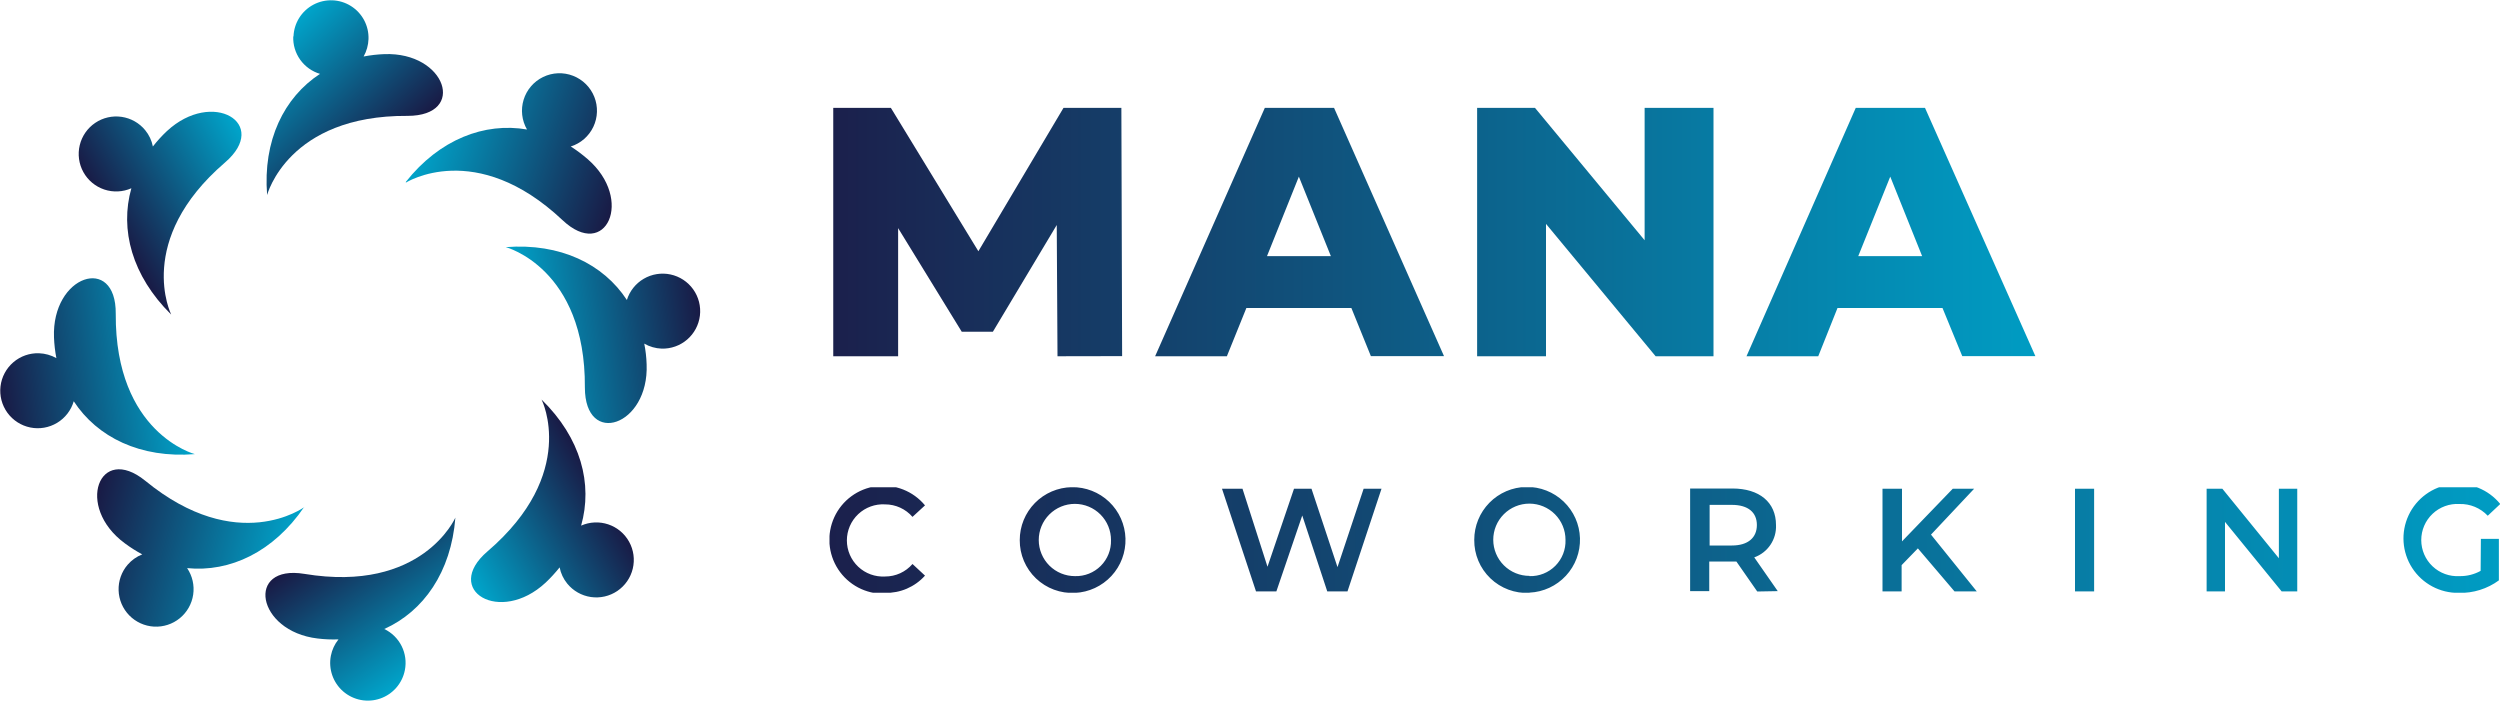 <svg xmlns="http://www.w3.org/2000/svg" xmlns:xlink="http://www.w3.org/1999/xlink" viewBox="0 0 200 56.05"><defs><style>.cls-1{fill:none;}.cls-2{clip-path:url(#clip-path);}.cls-3{fill:url(#Gradiente_sem_nome_10);}.cls-4{clip-path:url(#clip-path-2);}.cls-5{fill:url(#Gradiente_sem_nome_10-2);}.cls-6{clip-path:url(#clip-path-3);}.cls-7{fill:url(#Gradiente_sem_nome_10-3);}.cls-8{clip-path:url(#clip-path-4);}.cls-9{fill:url(#Gradiente_sem_nome_10-4);}.cls-10{clip-path:url(#clip-path-5);}.cls-11{fill:url(#Gradiente_sem_nome_10-5);}.cls-12{clip-path:url(#clip-path-6);}.cls-13{fill:url(#Gradiente_sem_nome_10-6);}.cls-14{clip-path:url(#clip-path-7);}.cls-15{fill:url(#Gradiente_sem_nome_10-7);}.cls-16{clip-path:url(#clip-path-8);}.cls-17{fill:url(#Gradiente_sem_nome_10-8);}.cls-18{clip-path:url(#clip-path-9);}.cls-19{fill:url(#Gradiente_sem_nome_2);}.cls-20{clip-path:url(#clip-path-10);}.cls-21{fill:url(#Gradiente_sem_nome_2-2);}</style><clipPath id="clip-path"><path class="cls-1" d="M9.26,25.1C9.3,20.32,4.12,22,4.32,27a11,11,0,0,0,.19,1.65,3.07,3.07,0,0,0-1.39-.39A3,3,0,1,0,5.9,32.1c1.88,2.88,5.33,4.58,9.69,4.23,0,0-6.39-1.66-6.33-11.23"/></clipPath><linearGradient id="Gradiente_sem_nome_10" x1="-0.24" y1="29.48" x2="14.53" y2="27.67" gradientUnits="userSpaceOnUse"><stop offset="0" stop-color="#191a45"/><stop offset="1" stop-color="#00a5cb"/></linearGradient><clipPath id="clip-path-2"><path class="cls-1" d="M13.69,25.15S10.75,19.23,18,13c3.63-3.12-1-5.9-4.65-2.51a10.73,10.73,0,0,0-1.12,1.23,2.93,2.93,0,0,0-.61-1.3,3,3,0,1,0-1.11,4.64c-.94,3.31.05,7,3.17,10.09"/></clipPath><linearGradient id="Gradiente_sem_nome_10-2" x1="9.38" y1="18.65" x2="20.43" y2="12.27" xlink:href="#Gradiente_sem_nome_10"/><clipPath id="clip-path-3"><path class="cls-1" d="M32.39,53.61a3,3,0,0,0-1.65-3.29c3.14-1.41,5.35-4.55,5.69-8.91,0,0-2.64,6.06-12.08,4.5-4.72-.78-3.85,4.59,1.06,5.17a10.47,10.47,0,0,0,1.67.07,3,3,0,0,0-.61,1.31,3,3,0,1,0,5.92,1.15"/></clipPath><linearGradient id="Gradiente_sem_nome_10-3" x1="24.9" y1="44.23" x2="32.09" y2="54.88" xlink:href="#Gradiente_sem_nome_10"/><clipPath id="clip-path-4"><path class="cls-1" d="M24.34,40.57S19,44.51,11.62,38.46c-3.7-3-5.62,2.07-1.64,5a11,11,0,0,0,1.4.89,3,3,0,0,0-1.17.83,3,3,0,1,0,4.76.27c3.43.34,6.91-1.29,9.37-4.9"/></clipPath><linearGradient id="Gradiente_sem_nome_10-4" x1="7.33" y1="41.06" x2="23.26" y2="44.98" xlink:href="#Gradiente_sem_nome_10"/><clipPath id="clip-path-5"><path class="cls-1" d="M46.79,31c0,4.79,5.14,3.09,4.94-1.86a9.92,9.92,0,0,0-.19-1.65,3,3,0,0,0,1.39.4A3,3,0,1,0,50.15,24c-1.88-2.88-5.33-4.57-9.69-4.23,0,0,6.39,1.67,6.33,11.23"/></clipPath><linearGradient id="Gradiente_sem_nome_10-5" x1="56.29" y1="26.65" x2="41.52" y2="28.45" xlink:href="#Gradiente_sem_nome_10"/><clipPath id="clip-path-6"><path class="cls-1" d="M43.34,32S46.28,37.87,39,44.11c-3.63,3.11,1,5.9,4.65,2.5a11.55,11.55,0,0,0,1.12-1.22,2.93,2.93,0,0,0,.61,1.3,3,3,0,1,0,1.11-4.64c.94-3.32,0-7-3.17-10.09"/></clipPath><linearGradient id="Gradiente_sem_nome_10-6" x1="47.65" y1="38.45" x2="36.6" y2="44.83" xlink:href="#Gradiente_sem_nome_10"/><clipPath id="clip-path-7"><path class="cls-1" d="M23.46,2.91a3,3,0,0,0,2.14,3c-2.88,1.88-4.58,5.33-4.23,9.69,0,0,1.66-6.39,11.23-6.33,4.78,0,3.09-5.13-1.86-4.94a11,11,0,0,0-1.65.19,3.07,3.07,0,0,0,.39-1.39,3,3,0,1,0-6-.21"/></clipPath><linearGradient id="Gradiente_sem_nome_10-7" x1="32.26" y1="11.05" x2="23.51" y2="1.65" xlink:href="#Gradiente_sem_nome_10"/><clipPath id="clip-path-8"><path class="cls-1" d="M32.47,14.61s5.58-3.54,12.53,3c3.47,3.28,5.76-1.65,2-4.89a11.27,11.27,0,0,0-1.34-1,3,3,0,1,0-3.5-1.36c-3.39-.59-7,.78-9.7,4.2"/></clipPath><linearGradient id="Gradiente_sem_nome_10-8" x1="49.34" y1="15.78" x2="33.74" y2="10.7" xlink:href="#Gradiente_sem_nome_10"/><clipPath id="clip-path-9"><path class="cls-1" d="M198.45,45.67a3.36,3.36,0,0,1-1.69.42,2.89,2.89,0,1,1,0-5.77,3,3,0,0,1,2.26.94l1-.94a4.36,4.36,0,1,0-3.32,7.11,5.19,5.19,0,0,0,3.21-1V43.11h-1.44ZM182.31,39.1v5.56l-4.52-5.56h-1.26v8.21H178V41.75l4.53,5.56h1.25V39.1ZM166,47.31h1.53V39.1H166Zm-9.64,0h1.78l-3.66-4.54,3.45-3.67h-1.71l-4.06,4.21V39.1H150.6v8.21h1.53v-2.1l1.3-1.34ZM140.55,42c0,1-.69,1.64-2,1.64h-1.78V40.39h1.78C139.86,40.39,140.55,41,140.55,42Zm1.67,5.29-1.88-2.7A2.62,2.62,0,0,0,142.08,42c0-1.82-1.33-2.92-3.49-2.92h-3.38v8.21h1.53V44.92h2.17l1.67,2.4Zm-19.86-1.22a2.89,2.89,0,1,1,2.88-2.88A2.8,2.8,0,0,1,122.36,46.09Zm0,1.34a4.23,4.23,0,1,0-4.42-4.22A4.2,4.2,0,0,0,122.36,47.43ZM109.09,39.1,107,45.37l-2.08-6.27h-1.4l-2.12,6.24-2-6.24H97.76l2.72,8.21h1.63l2.07-6.07,2,6.07h1.62l2.72-8.21ZM86,46.09a2.89,2.89,0,1,1,2.88-2.88A2.8,2.8,0,0,1,86,46.09Zm0,1.34a4.23,4.23,0,1,0-4.42-4.22A4.2,4.2,0,0,0,86,47.43Zm-15.2,0A4.16,4.16,0,0,0,74,46.05l-1-.93a2.88,2.88,0,0,1-2.19,1,2.89,2.89,0,1,1,0-5.77,2.9,2.9,0,0,1,2.19,1l1-.92a4.32,4.32,0,1,0-3.25,7.07Z"/></clipPath><linearGradient id="Gradiente_sem_nome_2" x1="66.36" y1="43.21" x2="200" y2="43.21" gradientUnits="userSpaceOnUse"><stop offset="0" stop-color="#1b204c"/><stop offset="1" stop-color="#009cc3"/></linearGradient><clipPath id="clip-path-10"><path class="cls-1" d="M148.66,20.49l2.56-6.36,2.55,6.36Zm8.32,8h5.85L154,8.63h-5.54L139.72,28.5h5.74L147,24.64h8.4ZM131.57,8.63V19.22L122.8,8.63h-4.63V28.5h5.51V17.91l8.77,10.59h4.63V8.63ZM101.36,20.49l2.55-6.36,2.56,6.36Zm8.31,8h5.85l-8.8-19.87h-5.53L92.41,28.5h5.74l1.56-3.86h8.4Zm-19.9,0L89.71,8.63H85.08L78.27,20.1l-7-11.47H66.66V28.5h5.19V18.25l5.09,8.29h2.49L84.54,18,84.6,28.5Z"/></clipPath><linearGradient id="Gradiente_sem_nome_2-2" x1="66.66" y1="18.56" x2="162.83" y2="18.56" xlink:href="#Gradiente_sem_nome_2"/></defs><g id="Camada_2" data-name="Camada 2"><g class="cls-2"><rect class="cls-3" x="-0.06" y="20.32" width="15.65" height="16.36"/></g><g class="cls-4"><rect class="cls-5" x="5.89" y="7.1" width="15.75" height="18.05"/></g><g class="cls-6"><rect class="cls-7" x="19.63" y="41.41" width="16.8" height="14.9"/></g><g class="cls-8"><rect class="cls-9" x="6" y="35.44" width="18.35" height="15.1"/></g><g class="cls-10"><rect class="cls-11" x="40.46" y="19.45" width="15.65" height="16.36"/></g><g class="cls-12"><rect class="cls-13" x="35.39" y="31.96" width="15.75" height="18.05"/></g><g class="cls-14"><rect class="cls-15" x="21.02" y="-0.06" width="16.36" height="15.65"/></g><g class="cls-16"><rect class="cls-17" x="32.47" y="5.59" width="18.29" height="15.35"/></g><g class="cls-18"><rect class="cls-19" x="66.36" y="38.98" width="133.64" height="8.44"/></g><g class="cls-20"><rect class="cls-21" x="66.66" y="8.63" width="96.17" height="19.87"/></g></g></svg>